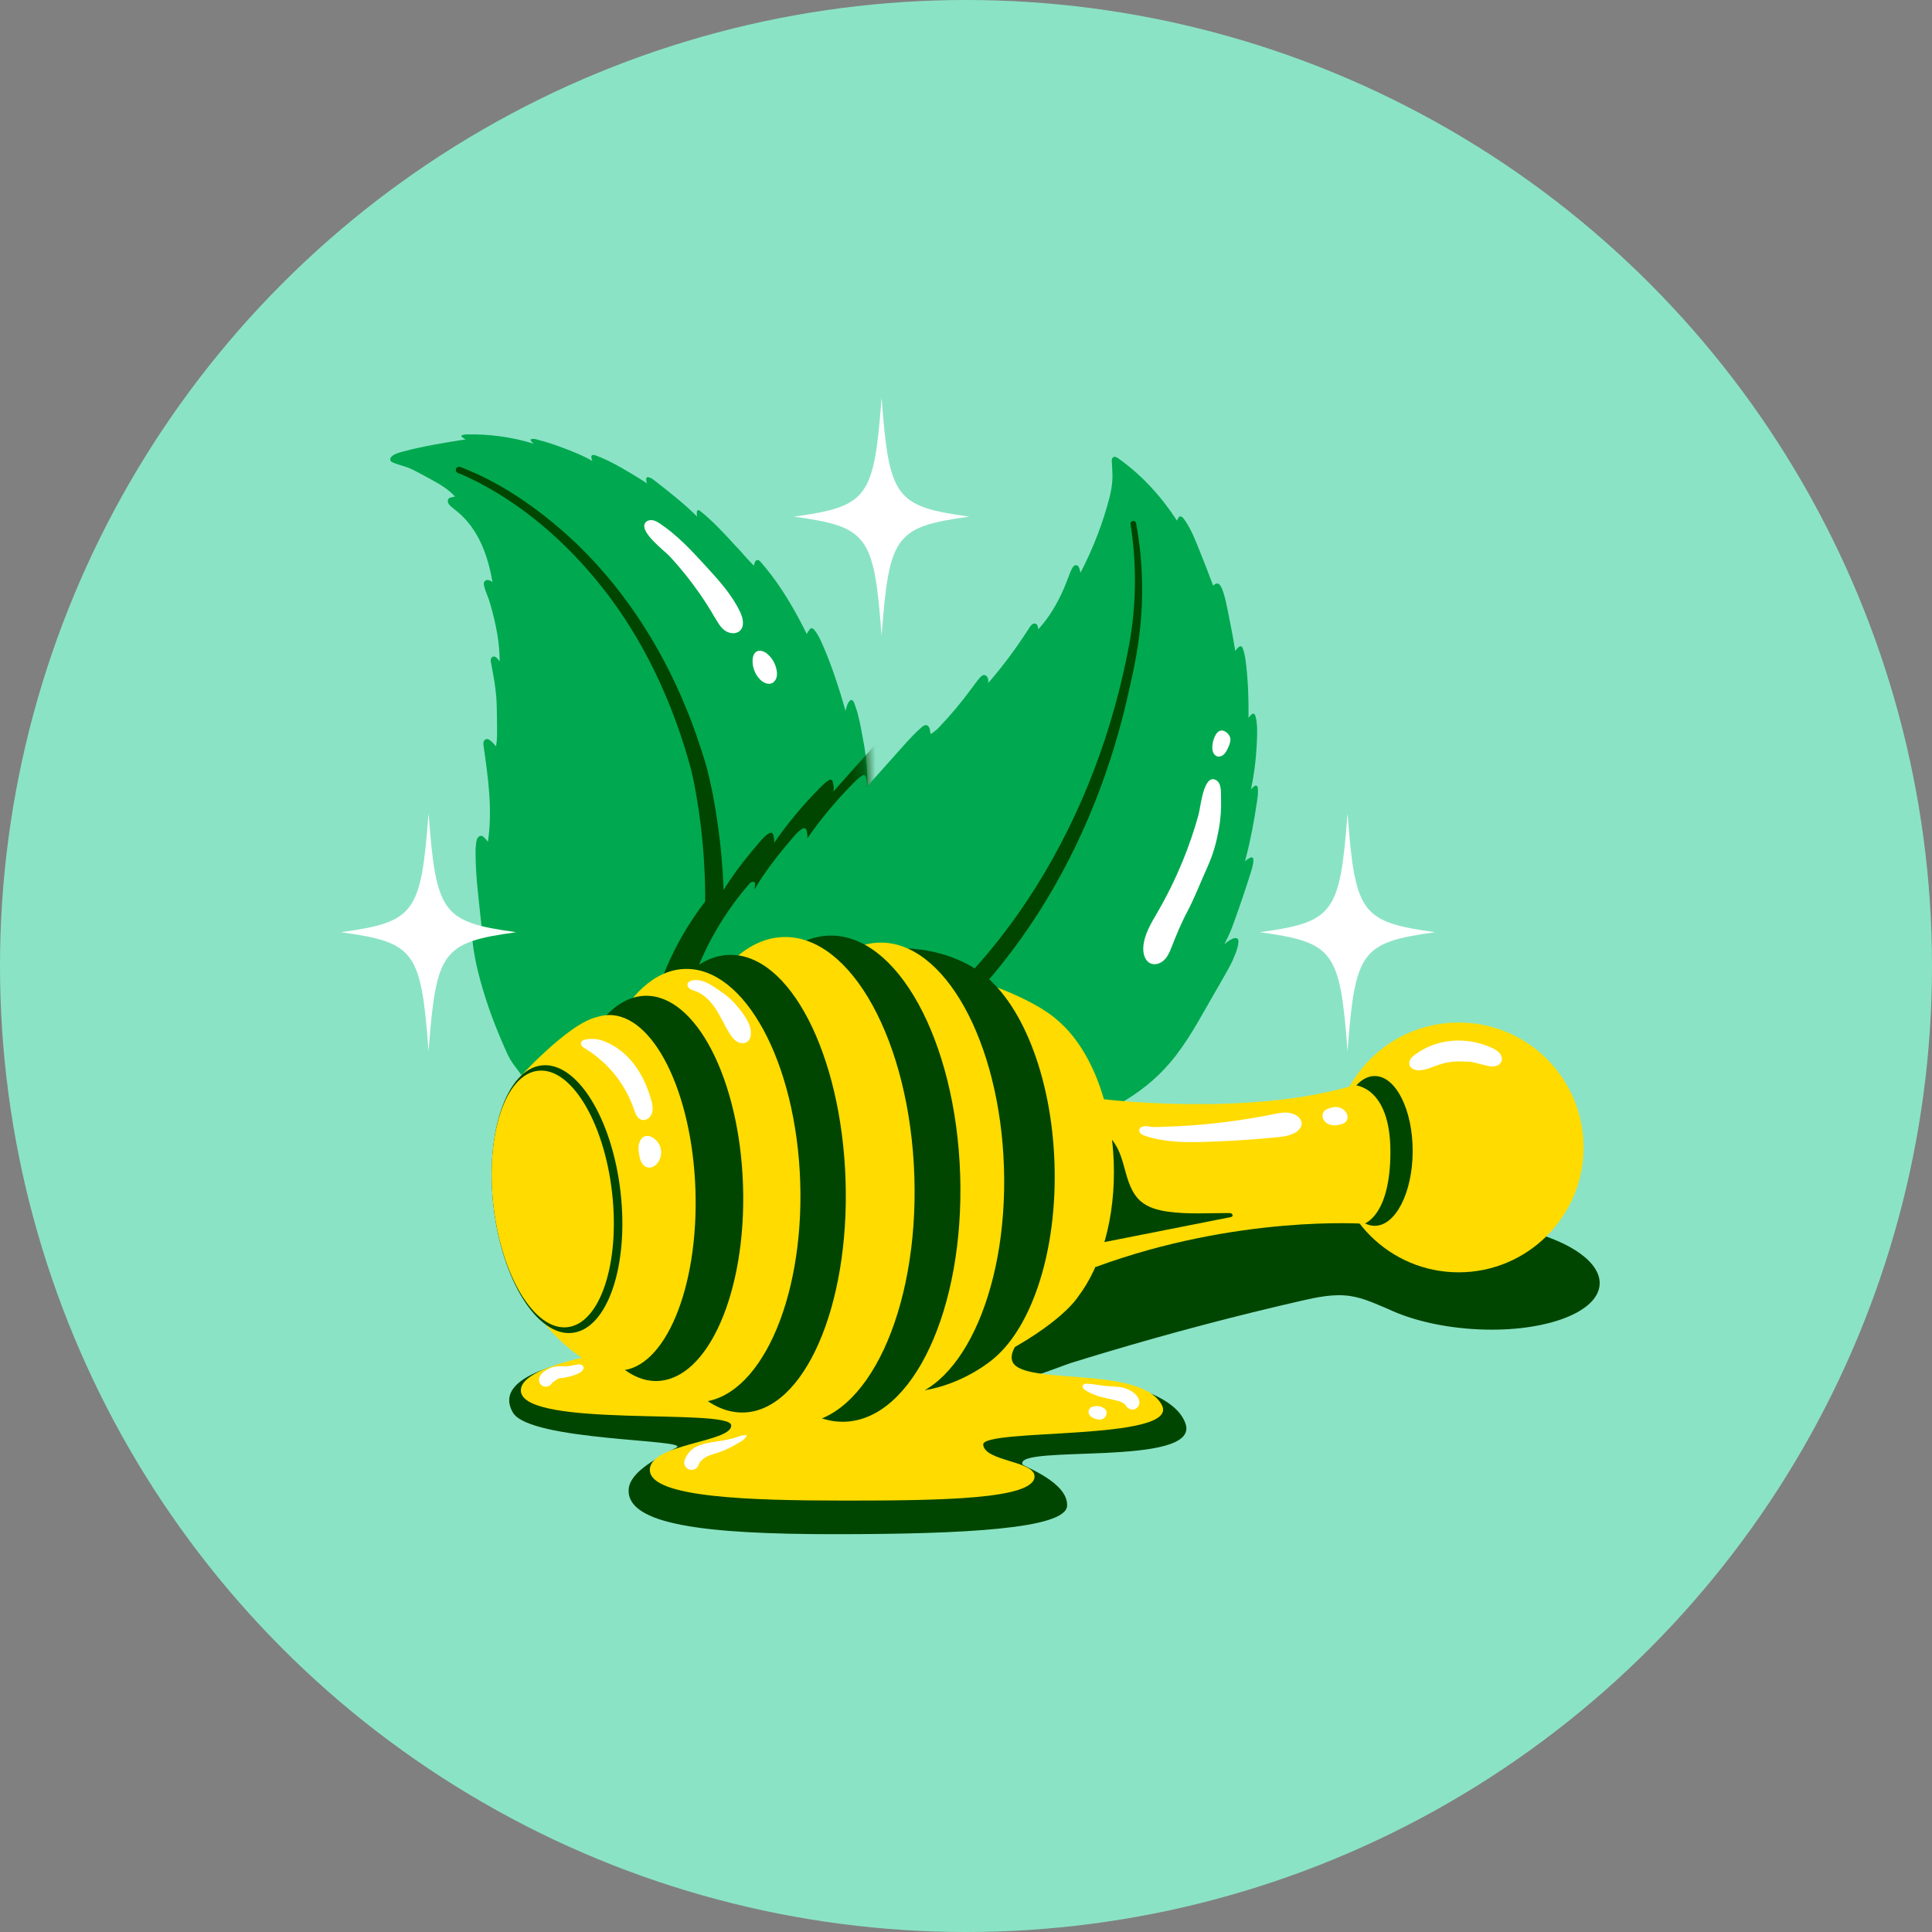 <svg xmlns="http://www.w3.org/2000/svg" fill="none" viewBox="0 0 160 160" height="160" width="160">
<rect x="0" y="0" width="160" height="160" fill="#808080" stroke="none"/>
<circle fill="#8BE3C6" r="80" cy="80" cx="80"></circle>
<g clip-path="url(#clip0_8_22946)">
<path fill="#00A94F" d="M42.082 87.42C41.282 85.677 40.572 83.89 40.022 82.049C39.566 80.519 39.177 78.938 39.083 77.34C39.072 77.164 39.066 76.985 39.113 76.816C39.137 76.728 39.201 76.63 39.292 76.634C39.346 76.634 39.39 76.674 39.431 76.711C39.623 76.894 39.795 77.1 39.944 77.32C39.846 76.421 39.762 75.566 39.66 74.668C39.603 74.141 39.545 73.614 39.498 73.087C39.437 72.357 39.397 71.627 39.387 70.894C39.38 70.502 39.38 70.107 39.447 69.719C39.468 69.59 39.498 69.459 39.579 69.357C39.66 69.256 39.795 69.188 39.92 69.229C39.981 69.249 40.032 69.293 40.079 69.34C40.197 69.455 40.309 69.577 40.407 69.712C40.802 67.084 40.431 64.445 40.052 61.814C40.035 61.703 40.022 61.588 40.042 61.476C40.062 61.365 40.133 61.257 40.241 61.219C40.4 61.165 40.566 61.28 40.687 61.395C40.826 61.523 40.958 61.662 41.079 61.807C41.174 61.284 41.17 60.76 41.163 60.23C41.16 59.939 41.157 59.649 41.153 59.358C41.147 58.814 41.14 58.27 41.099 57.73C41.025 56.781 40.846 55.845 40.667 54.909C40.647 54.811 40.63 54.71 40.647 54.612C40.664 54.514 40.721 54.416 40.812 54.382C40.927 54.338 41.055 54.402 41.143 54.487C41.231 54.571 41.295 54.679 41.383 54.764C41.376 53.22 41.076 51.703 40.657 50.217C40.593 49.987 40.525 49.761 40.444 49.538C40.322 49.2 40.167 48.869 40.089 48.518C40.062 48.393 40.049 48.247 40.127 48.146C40.201 48.048 40.336 48.018 40.458 48.041C40.579 48.065 40.684 48.129 40.789 48.193C40.589 47.109 40.316 46.028 39.856 45.028C39.397 44.028 38.752 43.099 37.904 42.397C37.725 42.248 37.535 42.109 37.36 41.954C37.262 41.87 37.167 41.775 37.117 41.653C37.066 41.532 37.073 41.38 37.16 41.288C37.285 41.157 37.508 41.191 37.674 41.116C37.188 40.572 36.532 40.167 35.894 39.812C35.451 39.562 34.998 39.326 34.549 39.086C34.346 38.978 34.144 38.87 33.931 38.782C33.465 38.589 32.962 38.498 32.502 38.285C32.458 38.265 32.414 38.245 32.384 38.208C32.201 38.015 32.421 37.779 32.583 37.687C32.826 37.546 33.1 37.468 33.37 37.397C35.076 36.941 36.823 36.66 38.569 36.387C38.434 36.323 38.282 36.228 38.184 36.113C38.289 35.995 38.464 35.981 38.62 35.978C40.505 35.931 42.4 36.191 44.2 36.745C44.099 36.664 44.032 36.593 43.954 36.488C43.94 36.471 43.93 36.454 43.93 36.434C43.93 36.4 43.964 36.38 43.998 36.37C44.14 36.319 44.298 36.353 44.444 36.39C45.254 36.6 46.052 36.863 46.832 37.167C47.582 37.461 48.369 37.762 49.058 38.184C49.014 38.089 48.93 37.843 48.994 37.742C49.062 37.637 49.237 37.681 49.332 37.715C50.541 38.164 51.649 38.836 52.751 39.505C53.038 39.677 53.321 39.853 53.598 40.045C53.538 39.931 53.514 39.829 53.514 39.697C53.514 39.63 53.534 39.545 53.598 39.522C53.629 39.512 53.659 39.512 53.69 39.518C53.889 39.552 54.058 39.681 54.217 39.802C55.426 40.745 56.642 41.691 57.726 42.778C57.706 42.643 57.696 42.505 57.72 42.37C57.726 42.332 57.737 42.292 57.764 42.265C57.824 42.214 57.916 42.265 57.976 42.312C59.051 43.163 59.98 44.184 60.905 45.197C61.186 45.467 61.432 45.775 61.692 46.062C61.936 46.329 62.186 46.599 62.439 46.852C62.439 46.754 62.496 46.599 62.54 46.514C62.577 46.444 62.645 46.383 62.723 46.376C62.831 46.366 62.922 46.457 62.993 46.538C64.243 47.96 65.249 49.545 66.145 51.207C66.378 51.639 66.604 52.078 66.82 52.521C66.861 52.369 66.952 52.251 67.053 52.126C67.084 52.085 67.121 52.048 67.168 52.034C67.273 52.001 67.374 52.088 67.445 52.173C67.705 52.49 67.888 52.865 68.057 53.24C68.074 53.277 68.091 53.311 68.104 53.348C68.503 54.24 68.844 55.156 69.158 56.078C69.317 56.541 69.465 57.007 69.611 57.473C69.756 57.939 69.884 58.409 70.023 58.878C70.087 58.581 70.175 58.23 70.398 58.014C70.411 58 70.425 57.986 70.442 57.98C70.496 57.953 70.563 57.976 70.611 58.014C70.736 58.115 70.793 58.372 70.847 58.52C70.925 58.726 70.989 58.939 71.046 59.152C71.158 59.571 71.242 59.996 71.323 60.422C71.459 61.125 71.594 61.831 71.685 62.54C71.833 63.692 71.874 64.861 71.8 66.023C71.506 70.661 68.009 74.495 65.439 78.367C63.483 81.312 61.449 84.214 59.122 86.876C57.301 88.96 55.179 90.967 52.501 91.66C50.612 92.149 48.622 91.937 46.697 91.629C45.984 91.514 45.251 91.379 44.663 90.96C44.106 90.562 43.741 89.954 43.393 89.362C43.018 88.724 42.397 88.092 42.086 87.42H42.082Z"></path>
<mask height="57" width="40" y="35" x="32" maskUnits="userSpaceOnUse" style="mask-type:luminance" id="mask0_8_22946">
<path fill="white" d="M42.082 87.42C41.282 85.677 40.572 83.89 40.022 82.049C39.566 80.519 39.177 78.938 39.083 77.34C39.072 77.164 39.066 76.985 39.113 76.816C39.137 76.728 39.201 76.63 39.292 76.634C39.346 76.634 39.39 76.674 39.431 76.711C39.623 76.894 39.795 77.1 39.944 77.32C39.846 76.421 39.762 75.566 39.66 74.668C39.603 74.141 39.545 73.614 39.498 73.087C39.437 72.357 39.397 71.627 39.387 70.894C39.38 70.502 39.38 70.107 39.447 69.719C39.468 69.59 39.498 69.459 39.579 69.357C39.66 69.256 39.795 69.188 39.92 69.229C39.981 69.249 40.032 69.293 40.079 69.34C40.197 69.455 40.309 69.577 40.407 69.712C40.802 67.084 40.431 64.445 40.052 61.814C40.035 61.703 40.022 61.588 40.042 61.476C40.062 61.365 40.133 61.257 40.241 61.219C40.4 61.165 40.566 61.28 40.687 61.395C40.826 61.523 40.958 61.662 41.079 61.807C41.174 61.284 41.17 60.76 41.163 60.23C41.16 59.939 41.157 59.649 41.153 59.358C41.147 58.814 41.14 58.27 41.099 57.73C41.025 56.781 40.846 55.845 40.667 54.909C40.647 54.811 40.63 54.71 40.647 54.612C40.664 54.514 40.721 54.416 40.812 54.382C40.927 54.338 41.055 54.402 41.143 54.487C41.231 54.571 41.295 54.679 41.383 54.764C41.376 53.22 41.076 51.703 40.657 50.217C40.593 49.987 40.525 49.761 40.444 49.538C40.322 49.2 40.167 48.869 40.089 48.518C40.062 48.393 40.049 48.247 40.127 48.146C40.201 48.048 40.336 48.018 40.458 48.041C40.579 48.065 40.684 48.129 40.789 48.193C40.589 47.109 40.316 46.028 39.856 45.028C39.397 44.028 38.752 43.099 37.904 42.397C37.725 42.248 37.535 42.109 37.36 41.954C37.262 41.87 37.167 41.775 37.117 41.653C37.066 41.532 37.073 41.38 37.16 41.288C37.285 41.157 37.508 41.191 37.674 41.116C37.188 40.572 36.532 40.167 35.894 39.812C35.451 39.562 34.998 39.326 34.549 39.086C34.346 38.978 34.144 38.87 33.931 38.782C33.465 38.589 32.962 38.498 32.502 38.285C32.458 38.265 32.414 38.245 32.384 38.208C32.201 38.015 32.421 37.779 32.583 37.687C32.826 37.546 33.1 37.468 33.37 37.397C35.076 36.941 36.823 36.66 38.569 36.387C38.434 36.323 38.282 36.228 38.184 36.113C38.289 35.995 38.464 35.981 38.62 35.978C40.505 35.931 42.4 36.191 44.2 36.745C44.099 36.664 44.032 36.593 43.954 36.488C43.94 36.471 43.93 36.454 43.93 36.434C43.93 36.4 43.964 36.38 43.998 36.37C44.14 36.319 44.298 36.353 44.444 36.39C45.254 36.6 46.052 36.863 46.832 37.167C47.582 37.461 48.369 37.762 49.058 38.184C49.014 38.089 48.93 37.843 48.994 37.742C49.062 37.637 49.237 37.681 49.332 37.715C50.541 38.164 51.649 38.836 52.751 39.505C53.038 39.677 53.321 39.853 53.598 40.045C53.538 39.931 53.514 39.829 53.514 39.697C53.514 39.63 53.534 39.545 53.598 39.522C53.629 39.512 53.659 39.512 53.69 39.518C53.889 39.552 54.058 39.681 54.217 39.802C55.426 40.745 56.642 41.691 57.726 42.778C57.706 42.643 57.696 42.505 57.72 42.37C57.726 42.332 57.737 42.292 57.764 42.265C57.824 42.214 57.916 42.265 57.976 42.312C59.051 43.163 59.98 44.184 60.905 45.197C61.186 45.467 61.432 45.775 61.692 46.062C61.936 46.329 62.186 46.599 62.439 46.852C62.439 46.754 62.496 46.599 62.54 46.514C62.577 46.444 62.645 46.383 62.723 46.376C62.831 46.366 62.922 46.457 62.993 46.538C64.243 47.96 65.249 49.545 66.145 51.207C66.378 51.639 66.604 52.078 66.82 52.521C66.861 52.369 66.952 52.251 67.053 52.126C67.084 52.085 67.121 52.048 67.168 52.034C67.273 52.001 67.374 52.088 67.445 52.173C67.705 52.49 67.888 52.865 68.057 53.24C68.074 53.277 68.091 53.311 68.104 53.348C68.503 54.24 68.844 55.156 69.158 56.078C69.317 56.541 69.465 57.007 69.611 57.473C69.756 57.939 69.884 58.409 70.023 58.878C70.087 58.581 70.175 58.23 70.398 58.014C70.411 58 70.425 57.986 70.442 57.98C70.496 57.953 70.563 57.976 70.611 58.014C70.736 58.115 70.793 58.372 70.847 58.52C70.925 58.726 70.989 58.939 71.046 59.152C71.158 59.571 71.242 59.996 71.323 60.422C71.459 61.125 71.594 61.831 71.685 62.54C71.833 63.692 71.874 64.861 71.8 66.023C71.506 70.661 68.009 74.495 65.439 78.367C63.483 81.312 61.449 84.214 59.122 86.876C57.301 88.96 55.179 90.967 52.501 91.66C50.612 92.149 48.622 91.937 46.697 91.629C45.984 91.514 45.251 91.379 44.663 90.96C44.106 90.562 43.741 89.954 43.393 89.362C43.018 88.724 42.397 88.092 42.086 87.42H42.082Z"></path>
</mask>
<g mask="url(#mask0_8_22946)">
<path fill="#004600" d="M55.044 80.495C56.061 77.988 57.493 75.651 59.264 73.61C59.328 73.536 59.399 73.458 59.49 73.421C59.635 73.36 59.787 73.431 59.78 73.597C59.774 73.745 59.75 73.894 59.709 74.039C59.838 73.884 59.929 73.691 60.037 73.519C60.149 73.343 60.263 73.168 60.382 72.992C60.77 72.414 61.182 71.85 61.615 71.3C62.047 70.749 62.49 70.215 62.946 69.692C63.152 69.455 63.364 69.215 63.628 69.043C63.723 68.982 63.848 68.928 63.942 68.989C64.003 69.029 64.03 69.107 64.047 69.178C64.098 69.381 64.121 69.59 64.111 69.8C65.249 68.151 66.51 66.651 67.918 65.229C68.138 65.01 68.361 64.79 68.621 64.624C68.682 64.587 68.756 64.55 68.824 64.57C68.905 64.594 68.942 64.682 68.969 64.763C69.043 65.016 69.063 65.283 69.023 65.543C69.959 64.486 70.871 63.476 71.81 62.419C72.158 62.027 72.506 61.631 72.874 61.257C73.1 61.027 73.333 60.804 73.577 60.594C73.688 60.5 73.82 60.405 73.965 60.429C74.107 60.456 74.201 60.594 74.239 60.736C74.276 60.878 74.272 61.023 74.31 61.165C74.58 61.007 74.793 60.838 75.009 60.608C75.975 59.594 76.877 58.52 77.705 57.389C77.931 57.081 78.15 56.77 78.4 56.487C78.492 56.385 78.603 56.281 78.738 56.277C78.877 56.277 78.999 56.392 79.049 56.52C79.1 56.649 79.093 56.794 79.086 56.936C80.35 55.48 81.465 53.967 82.502 52.342C82.616 52.159 82.802 51.95 83.005 52.024C83.181 52.088 83.218 52.315 83.225 52.497C84.106 51.538 84.782 50.403 85.305 49.214C85.444 48.899 85.566 48.578 85.691 48.258C85.809 47.953 85.913 47.612 86.093 47.342C86.248 47.109 86.505 47.122 86.613 47.393C86.667 47.524 86.674 47.673 86.728 47.801C87.751 45.829 88.565 43.744 89.123 41.592C89.248 41.109 89.335 40.616 89.366 40.116C89.396 39.609 89.339 39.109 89.319 38.606C89.312 38.474 89.319 38.316 89.43 38.241C89.558 38.157 89.724 38.241 89.849 38.333C91.795 39.697 93.416 41.491 94.71 43.484C94.798 43.373 94.815 43.19 94.95 43.15C95.075 43.113 95.19 43.224 95.267 43.325C95.45 43.565 95.609 43.822 95.751 44.086C96.021 44.586 96.237 45.109 96.45 45.636C96.886 46.71 97.308 47.791 97.713 48.879C97.831 48.761 97.98 48.649 98.135 48.714C98.203 48.74 98.254 48.801 98.294 48.859C98.412 49.028 98.487 49.224 98.551 49.419C98.706 49.889 98.808 50.376 98.906 50.859C99.139 51.997 99.358 53.139 99.544 54.284C99.615 54.179 99.71 54.058 99.811 53.977C99.872 53.926 99.953 53.879 100.027 53.902C100.105 53.926 100.145 54.01 100.172 54.085C100.321 54.487 100.382 54.916 100.433 55.341C100.605 56.77 100.662 58.382 100.639 59.824C100.71 59.716 100.804 59.635 100.892 59.544C100.919 59.517 100.949 59.49 100.987 59.48C101.047 59.463 101.112 59.493 101.152 59.544C101.193 59.594 101.21 59.655 101.226 59.716C101.365 60.246 101.365 60.804 101.348 61.354C101.348 61.385 101.348 61.412 101.348 61.442C101.297 62.878 101.152 64.351 100.838 65.753C100.909 65.678 100.98 65.604 101.058 65.537C101.095 65.506 101.128 65.472 101.172 65.452C101.216 65.432 101.267 65.425 101.311 65.445C101.389 65.483 101.409 65.58 101.419 65.665C101.453 66.06 101.385 66.469 101.328 66.857C101.108 68.317 100.845 69.779 100.477 71.208C100.433 71.377 100.389 71.546 100.345 71.719C100.47 71.58 100.629 71.469 100.801 71.401C100.845 71.384 100.895 71.367 100.943 71.384C101.034 71.414 101.051 71.529 101.047 71.624C101.034 71.969 100.933 72.303 100.828 72.631C100.399 74.005 99.936 75.367 99.446 76.722C99.341 77.009 99.233 77.299 99.115 77.579C99.014 77.819 98.902 78.052 98.781 78.282C98.72 78.397 98.71 78.454 98.659 78.576C98.814 78.417 98.99 78.292 99.183 78.184C99.297 78.12 99.419 78.063 99.547 78.059C99.608 78.059 99.672 78.066 99.723 78.106C99.804 78.171 99.811 78.289 99.804 78.394C99.781 78.738 99.672 79.069 99.544 79.39C99.416 79.715 99.281 80.032 99.115 80.343C99.098 80.377 99.078 80.414 99.058 80.448C98.804 80.921 98.534 81.387 98.267 81.853C98.085 82.17 97.902 82.484 97.72 82.802C96.585 84.765 95.582 86.7 94.109 88.423C91.785 91.136 88.464 92.849 85.018 93.781C81.573 94.713 77.975 94.926 74.404 95.051C70.384 95.193 66.108 95.169 62.699 93.031C61.287 92.143 60.101 90.933 59.054 89.633C56.936 87.004 53.774 83.616 55.041 80.488L55.044 80.495Z"></path>
</g>
<path fill="#004600" d="M38.11 38.667C41.41 39.92 44.356 41.974 46.977 44.309C51.342 48.251 54.646 53.284 56.848 58.716C57.433 60.111 57.94 61.632 58.389 63.074C58.659 63.993 58.862 64.956 59.051 65.891C60.335 72.692 60.247 79.728 58.906 86.518C58.811 87.015 58.331 87.339 57.835 87.244C57.325 87.146 56.997 86.64 57.119 86.133C58.683 79.039 58.865 71.587 57.399 64.456C57.304 64.057 57.213 63.618 57.092 63.229C56.088 59.652 54.676 56.169 52.805 52.956C51.95 51.494 50.964 50.024 49.913 48.697C46.907 44.883 43.127 41.586 38.715 39.505C38.455 39.383 38.184 39.268 37.924 39.174C37.786 39.12 37.715 38.964 37.765 38.826C37.816 38.687 37.968 38.62 38.107 38.667H38.11Z"></path>
<path fill="#00A94F" d="M57.801 80.12C58.817 77.614 60.25 75.276 62.02 73.236C62.084 73.161 62.155 73.083 62.246 73.046C62.391 72.986 62.544 73.056 62.537 73.222C62.53 73.371 62.506 73.519 62.466 73.665C62.594 73.509 62.685 73.317 62.793 73.144C62.905 72.969 63.02 72.793 63.138 72.617C63.526 72.04 63.939 71.475 64.371 70.925C64.8 70.378 65.246 69.841 65.702 69.317C65.908 69.08 66.121 68.841 66.384 68.668C66.479 68.607 66.604 68.553 66.698 68.614C66.759 68.655 66.786 68.732 66.803 68.803C66.854 69.006 66.878 69.216 66.867 69.425C68.006 67.776 69.266 66.276 70.675 64.854C70.894 64.635 71.117 64.415 71.377 64.25C71.438 64.213 71.512 64.175 71.58 64.196C71.661 64.219 71.698 64.307 71.725 64.388C71.799 64.641 71.82 64.908 71.779 65.168C72.715 64.111 73.627 63.101 74.566 62.044C74.914 61.652 75.262 61.257 75.63 60.882C75.857 60.652 76.09 60.429 76.333 60.22C76.444 60.125 76.576 60.03 76.721 60.054C76.863 60.081 76.958 60.22 76.995 60.361C77.032 60.503 77.029 60.649 77.066 60.791C77.336 60.632 77.549 60.463 77.765 60.233C78.731 59.22 79.633 58.145 80.461 57.014C80.687 56.706 80.907 56.396 81.157 56.112C81.248 56.011 81.36 55.906 81.495 55.902C81.633 55.902 81.755 56.017 81.805 56.146C81.856 56.277 81.849 56.419 81.843 56.561C83.106 55.105 84.221 53.592 85.258 51.967C85.373 51.784 85.559 51.575 85.761 51.649C85.937 51.714 85.974 51.94 85.981 52.122C86.862 51.163 87.538 50.028 88.062 48.839C88.2 48.525 88.322 48.204 88.447 47.883C88.565 47.579 88.67 47.237 88.849 46.967C89.004 46.734 89.261 46.748 89.369 47.018C89.423 47.15 89.43 47.298 89.484 47.427C90.507 45.454 91.322 43.37 91.879 41.218C92.004 40.735 92.092 40.241 92.122 39.742C92.153 39.242 92.095 38.735 92.075 38.231C92.068 38.1 92.075 37.941 92.186 37.867C92.315 37.782 92.48 37.867 92.605 37.958C94.551 39.323 96.173 41.116 97.466 43.109C97.554 42.998 97.571 42.816 97.706 42.775C97.831 42.738 97.946 42.849 98.024 42.951C98.206 43.191 98.365 43.447 98.507 43.711C98.777 44.211 98.993 44.734 99.206 45.261C99.642 46.336 100.064 47.416 100.47 48.504C100.588 48.386 100.736 48.275 100.892 48.339C100.959 48.366 101.01 48.427 101.051 48.484C101.169 48.653 101.243 48.849 101.307 49.045C101.463 49.514 101.564 50.001 101.662 50.484C101.895 51.622 102.115 52.764 102.3 53.909C102.371 53.804 102.466 53.683 102.567 53.602C102.628 53.551 102.709 53.504 102.784 53.528C102.861 53.551 102.902 53.636 102.929 53.71C103.077 54.112 103.138 54.541 103.189 54.967C103.361 56.396 103.419 58.007 103.395 59.449C103.466 59.341 103.561 59.26 103.648 59.169C103.675 59.142 103.706 59.115 103.743 59.105C103.804 59.088 103.868 59.118 103.908 59.169C103.949 59.22 103.966 59.281 103.983 59.341C104.121 59.872 104.121 60.429 104.104 60.98C104.104 61.01 104.104 61.037 104.104 61.068C104.054 62.503 103.908 63.976 103.594 65.378C103.665 65.304 103.736 65.229 103.814 65.162C103.851 65.131 103.885 65.098 103.929 65.077C103.973 65.057 104.023 65.05 104.067 65.071C104.145 65.108 104.165 65.206 104.175 65.29C104.209 65.685 104.142 66.094 104.084 66.483C103.865 67.942 103.601 69.405 103.233 70.834C103.189 71.002 103.145 71.171 103.101 71.344C103.226 71.205 103.385 71.094 103.557 71.026C103.601 71.009 103.652 70.992 103.699 71.009C103.79 71.04 103.807 71.154 103.804 71.249C103.79 71.594 103.689 71.928 103.584 72.256C103.155 73.631 102.692 74.992 102.203 76.347C102.098 76.634 101.99 76.924 101.871 77.205C101.77 77.445 101.659 77.678 101.537 77.907C101.476 78.022 101.466 78.08 101.415 78.201C101.571 78.043 101.746 77.918 101.939 77.809C102.054 77.745 102.176 77.688 102.304 77.684C102.365 77.684 102.429 77.691 102.48 77.732C102.561 77.796 102.567 77.914 102.561 78.019C102.537 78.363 102.429 78.695 102.3 79.015C102.172 79.336 102.037 79.657 101.871 79.968C101.855 80.002 101.834 80.039 101.814 80.073C101.561 80.546 101.29 81.012 101.024 81.478C100.841 81.796 100.659 82.11 100.476 82.427C99.341 84.39 98.338 86.326 96.865 88.049C94.541 90.761 91.22 92.474 87.775 93.406C84.329 94.338 80.731 94.551 77.161 94.676C73.141 94.818 68.864 94.795 65.455 92.656C64.043 91.768 62.858 90.558 61.81 89.258C59.692 86.63 56.53 83.241 57.797 80.113L57.801 80.12Z"></path>
<path fill="white" d="M59.216 51.156C59.439 51.545 59.666 51.953 60.031 52.217C60.395 52.48 60.946 52.544 61.274 52.24C61.686 51.855 61.53 51.173 61.287 50.666C60.611 49.247 59.534 48.065 58.47 46.903C57.298 45.623 56.108 44.332 54.666 43.37C54.47 43.238 54.261 43.113 54.028 43.079C53.794 43.045 53.528 43.13 53.413 43.336C52.984 44.099 55.051 45.626 55.49 46.102C56.399 47.089 57.24 48.139 58 49.244C58.429 49.869 58.835 50.508 59.21 51.166L59.216 51.156Z"></path>
<path fill="#004600" d="M70.739 88.498C83.208 80.998 90.903 67.466 93.521 53.348C94.109 50.072 94.146 46.704 93.626 43.41C93.606 43.282 93.693 43.163 93.822 43.143C93.947 43.123 94.065 43.207 94.089 43.332C94.497 45.555 94.656 47.822 94.561 50.085C94.477 52.345 94.099 54.595 93.585 56.794C90.704 70.276 83.461 82.464 71.722 90.041C71.3 90.319 70.732 90.2 70.455 89.778C70.171 89.349 70.303 88.768 70.739 88.498Z"></path>
<path fill="white" d="M62.473 54.132C62.375 54.281 62.338 54.463 62.328 54.639C62.294 55.23 62.517 55.831 62.929 56.257C63.189 56.527 63.594 56.733 63.936 56.575C64.118 56.49 64.246 56.311 64.304 56.119C64.361 55.926 64.354 55.72 64.321 55.521C64.23 54.987 63.946 54.487 63.53 54.139C63.23 53.886 62.733 53.744 62.473 54.136V54.132Z"></path>
<path fill="white" d="M95.882 75.509C95.349 76.431 94.754 77.377 94.683 78.441C94.646 78.968 94.812 79.59 95.298 79.792C95.666 79.944 96.102 79.792 96.393 79.522C96.683 79.248 96.852 78.877 96.997 78.505C97.399 77.492 97.784 76.525 98.294 75.563C98.916 74.384 99.359 73.225 99.919 71.975C100.48 70.725 100.717 69.898 100.97 68.479C101.088 67.823 101.149 66.898 101.122 66.236C101.102 65.756 101.21 64.868 100.696 64.597C99.669 64.057 99.423 66.871 99.264 67.448C98.896 68.779 98.45 70.087 97.923 71.364C97.335 72.789 96.653 74.178 95.879 75.512L95.882 75.509Z"></path>
<path fill="white" d="M100.96 60.557C100.811 60.639 100.71 60.787 100.632 60.939C100.49 61.223 100.409 61.534 100.399 61.851C100.396 62.01 100.409 62.172 100.47 62.317C100.534 62.463 100.649 62.591 100.801 62.638C100.993 62.696 101.21 62.615 101.355 62.476C101.5 62.338 101.595 62.152 101.683 61.969C101.801 61.723 101.912 61.459 101.895 61.186C101.868 60.794 101.345 60.338 100.956 60.554L100.96 60.557Z"></path>
<path fill="#004600" d="M126.464 101.929C126.062 101.747 125.664 101.558 125.275 101.348C123.589 100.436 121.35 100.162 119.478 99.875C112.975 98.882 106.057 98.929 99.659 100.551C95.653 101.564 91.646 102.797 88.072 104.919C87.143 105.469 86.241 106.084 85.511 106.875C84.778 107.665 84.221 108.652 84.086 109.719C83.886 111.273 82.809 114.036 84.535 114.161C85.295 114.215 87.981 113.097 88.707 112.871C89.656 112.574 90.609 112.283 91.565 111.999C96.902 110.405 102.294 108.979 107.722 107.736C109.074 107.425 110.469 107.125 111.84 107.334C112.948 107.503 113.972 107.996 115.009 108.429C116.793 109.27 119.201 109.874 121.884 110.06C127.566 110.452 132.308 108.81 132.474 106.395C132.599 104.581 130.113 102.848 126.464 101.929Z"></path>
<path fill="#004600" d="M93.189 114.729C93.189 114.729 97.412 115.57 98.186 117.921C99.368 121.522 84.021 119.6 84.677 121.269C84.748 121.448 88.47 122.745 88.372 124.704C88.278 126.603 79.913 127.055 69.117 127.055C58.321 127.055 51.943 126.255 52.061 123.38C52.125 121.836 54.686 120.63 56.02 119.884C57.26 119.188 43.866 119.353 42.481 116.989C40.45 113.516 49.034 112.469 49.034 112.469L93.189 114.725V114.729Z"></path>
<path fill="#FFDB00" d="M49.294 112.229C49.294 112.229 42.994 113.276 43.136 115.205C43.366 118.286 60.412 116.597 60.554 118.026C60.692 119.455 53.703 119.539 53.818 121.779C53.929 124.019 62.067 124.272 70.023 124.272C77.978 124.272 85.646 124.16 85.677 122.282C85.677 120.965 81.593 121.049 81.424 119.651C81.255 118.252 97.808 119.377 96.216 116.354C94.487 113.07 84.809 114.763 83.866 112.803C83.285 111.597 85.906 109.428 85.906 109.428L49.298 112.229H49.294Z"></path>
<path fill="#FFDB00" d="M120.799 105.368C126.512 105.368 131.143 100.737 131.143 95.024C131.143 89.311 126.512 84.68 120.799 84.68C115.086 84.68 110.455 89.311 110.455 95.024C110.455 100.737 115.086 105.368 120.799 105.368Z"></path>
<path fill="#004600" d="M113.85 101.517C115.585 101.517 116.992 98.74 116.992 95.315C116.992 91.889 115.585 89.112 113.85 89.112C112.115 89.112 110.708 91.889 110.708 95.315C110.708 98.74 112.115 101.517 113.85 101.517Z"></path>
<path fill="white" d="M117.212 87.319C117.066 87.427 116.924 87.542 116.826 87.69C116.728 87.839 116.678 88.031 116.728 88.204C116.826 88.528 117.232 88.653 117.57 88.636C118.154 88.606 118.688 88.329 119.245 88.15C119.867 87.944 120.525 87.873 121.177 87.91C121.454 87.927 121.704 87.903 121.975 87.967C122.309 88.048 122.64 88.136 122.975 88.217C123.225 88.281 123.485 88.346 123.741 88.312C123.998 88.281 124.258 88.133 124.349 87.893C124.431 87.673 124.356 87.42 124.211 87.238C124.066 87.055 123.856 86.934 123.647 86.829C122.083 86.065 120.208 85.954 118.58 86.576C118.097 86.761 117.634 87.008 117.218 87.315L117.212 87.319Z"></path>
<path fill="#FFDB00" d="M91.42 91.035C91.42 91.035 103.497 92.497 112.151 89.866C112.151 89.866 115.144 89.92 115.148 95.382C115.148 100.733 112.962 101.348 112.962 101.348C112.962 101.348 102.48 100.601 90.707 104.939L91.42 91.035Z"></path>
<path fill="#004600" d="M93.142 96.794C93.406 97.774 93.703 98.818 94.47 99.483C95.078 100.014 95.902 100.226 96.703 100.341C98.368 100.578 100.064 100.456 101.746 100.459C101.831 100.459 101.919 100.459 101.99 100.503C102.061 100.547 102.108 100.645 102.061 100.716C102.027 100.77 101.956 100.787 101.892 100.801C98.466 101.48 95.044 102.155 91.619 102.834C91.399 102.878 91.136 102.909 90.987 102.74C90.869 102.608 90.879 102.405 90.896 102.226C91.048 100.669 91.2 99.112 91.352 97.554C91.426 96.781 91.504 96.007 91.578 95.237C91.599 95.024 91.544 94.389 91.781 94.288C92.031 94.18 92.261 94.619 92.365 94.784C92.754 95.392 92.953 96.102 93.139 96.791L93.142 96.794Z"></path>
<path fill="white" d="M94.409 93.423C94.305 93.534 94.335 93.723 94.433 93.842C94.531 93.96 94.683 94.014 94.828 94.065C96.429 94.609 98.156 94.615 99.845 94.565C101.79 94.507 103.733 94.382 105.669 94.193C106.206 94.142 106.756 94.078 107.229 93.821C107.533 93.656 107.817 93.359 107.793 93.011C107.749 92.416 107.02 92.153 106.52 92.139C106.148 92.129 105.78 92.207 105.419 92.281C104.966 92.372 104.51 92.46 104.054 92.538C102.365 92.835 100.659 93.048 98.95 93.18C98.095 93.247 97.237 93.291 96.379 93.315C95.997 93.325 95.598 93.365 95.22 93.301C94.97 93.257 94.612 93.213 94.413 93.426L94.409 93.423Z"></path>
<path fill="white" d="M109.553 92.21C109.482 92.436 109.553 92.697 109.712 92.876C109.871 93.055 110.104 93.156 110.34 93.186C110.577 93.217 110.82 93.18 111.05 93.112C111.195 93.072 111.347 93.014 111.452 92.903C111.58 92.767 111.624 92.565 111.587 92.382C111.55 92.2 111.438 92.038 111.293 91.92C111.033 91.703 110.661 91.626 110.337 91.71C110.047 91.784 109.655 91.889 109.553 92.21Z"></path>
<path fill="#FFDB00" d="M92.237 96.321C92.068 91.19 90.231 86.785 87.66 84.565C85.964 82.995 82.606 81.792 82.606 81.792L82.593 83.221C78.735 84.299 75.934 90.035 76.157 96.848C76.36 103.01 78.971 108.128 82.366 109.661L82.343 112.472C87.91 109.648 89.261 107.415 89.261 107.415C91.2 104.888 92.386 100.845 92.237 96.325V96.321Z"></path>
<path fill="#004600" d="M87.329 96.348C87.089 88.991 84.508 82.789 81.082 80.431C81.082 80.431 81.059 80.414 81.049 80.407C81.005 80.377 80.961 80.346 80.914 80.319C78.215 78.549 75.184 78.552 75.184 78.552L75.252 80.299C71.732 82.616 69.337 89.224 69.59 96.929C69.847 104.767 72.759 111.29 76.515 113.256L76.586 115.134C80.025 114.553 82.343 112.469 82.343 112.469C85.491 109.79 87.565 103.547 87.329 96.345V96.348Z"></path>
<path fill="#FFDB00" d="M74.02 115.893C79.399 115.717 83.484 107.107 83.143 96.661C82.802 86.215 78.164 77.889 72.785 78.064C67.405 78.24 63.32 86.851 63.661 97.297C64.002 107.743 68.64 116.068 74.02 115.893Z"></path>
<path fill="#004600" d="M69.961 117.742C75.602 117.557 79.88 108.396 79.517 97.279C79.154 86.161 74.287 77.298 68.647 77.483C63.006 77.667 58.727 86.828 59.09 97.945C59.453 109.063 64.32 117.926 69.961 117.742Z"></path>
<path fill="#FFDB00" d="M66.167 117.882C71.808 117.698 76.086 108.532 75.723 97.409C75.36 86.286 70.493 77.419 64.852 77.603C59.211 77.787 54.933 86.953 55.296 98.076C55.659 109.199 60.526 118.066 66.167 117.882Z"></path>
<path fill="#004600" d="M61.607 116.976C66.599 116.813 70.368 108.198 70.026 97.733C69.685 87.269 65.361 78.917 60.37 79.08C55.378 79.243 51.608 87.859 51.95 98.323C52.291 108.788 56.615 117.139 61.607 116.976Z"></path>
<path fill="#FFDB00" d="M57.879 116.121C62.837 115.959 66.594 107.797 66.27 97.889C65.947 87.982 61.665 80.082 56.707 80.244C51.749 80.406 47.992 88.569 48.315 98.476C48.639 108.383 52.92 116.283 57.879 116.121Z"></path>
<path fill="#004600" d="M54.445 114.367C58.648 114.23 61.822 106.978 61.534 98.169C61.246 89.36 57.606 82.33 53.403 82.468C49.2 82.605 46.026 89.857 46.314 98.666C46.601 107.475 50.242 114.504 54.445 114.367Z"></path>
<path fill="#FFDB00" d="M57.594 98.561C57.328 90.433 54.091 83.941 50.362 84.062C50.065 84.072 49.774 84.123 49.49 84.214C47.021 84.728 42.751 89.521 42.751 89.521L45.078 109.614C48.811 113.962 51.325 113.502 51.325 113.502C55.054 113.381 57.861 106.692 57.594 98.561Z"></path>
<path fill="#004600" d="M47.405 110.382C50.309 110.047 52.093 104.818 51.388 98.702C50.684 92.585 47.758 87.898 44.854 88.233C41.95 88.567 40.166 93.797 40.871 99.913C41.575 106.029 44.501 110.716 47.405 110.382Z"></path>
<path fill="#FFDB00" d="M46.998 109.912C49.71 109.6 51.36 104.593 50.685 98.728C50.01 92.864 47.264 88.363 44.552 88.676C41.841 88.988 40.19 93.995 40.865 99.859C41.541 105.724 44.287 110.224 46.998 109.912Z"></path>
<path fill="white" d="M48.116 86.332C48.041 86.538 48.264 86.724 48.453 86.836C50.332 87.968 51.788 89.778 52.494 91.852C52.615 92.21 52.767 92.629 53.132 92.737C53.497 92.846 53.882 92.541 53.994 92.18C54.108 91.819 54.021 91.427 53.919 91.062C53.595 89.92 53.092 88.815 52.328 87.907C51.757 87.224 51.038 86.66 50.22 86.312C49.913 86.18 49.605 86.055 49.268 86.049C48.98 86.042 48.244 85.991 48.119 86.336L48.116 86.332Z"></path>
<path fill="white" d="M52.987 94.538C52.838 94.869 52.869 95.251 52.93 95.609C52.967 95.835 53.014 96.061 53.126 96.264C53.237 96.467 53.419 96.636 53.642 96.683C53.977 96.754 54.318 96.534 54.507 96.247C54.747 95.889 54.818 95.423 54.693 95.011C54.477 94.298 53.423 93.572 52.984 94.534L52.987 94.538Z"></path>
<path fill="white" d="M57.284 81.975C57.375 82.012 57.47 82.039 57.564 82.069C58.308 82.323 58.95 83.018 59.352 83.674C59.743 84.309 60.041 84.998 60.443 85.623C60.608 85.876 60.797 86.13 61.064 86.278C61.331 86.427 61.686 86.447 61.922 86.251C62.128 86.082 62.196 85.795 62.189 85.532C62.176 84.971 61.885 84.454 61.561 83.991C61.071 83.289 60.483 82.647 59.774 82.167C59.375 81.897 58.977 81.593 58.537 81.387C58.179 81.218 57.777 81.12 57.385 81.181C57.19 81.211 56.973 81.309 56.936 81.502C56.906 81.654 57.007 81.809 57.135 81.897C57.183 81.931 57.237 81.954 57.291 81.978L57.284 81.975Z"></path>
<path fill="white" d="M89.66 114.85C89.69 115.036 89.893 115.134 90.041 115.225C90.22 115.333 90.403 115.418 90.599 115.495C90.947 115.637 91.322 115.725 91.686 115.81C92.058 115.897 92.43 115.958 92.791 116.08C92.717 116.056 92.737 116.056 92.798 116.083C92.832 116.1 92.869 116.117 92.903 116.134C92.97 116.168 93.034 116.215 93.099 116.252C93.061 116.229 93.034 116.195 93.085 116.242C93.112 116.269 93.142 116.293 93.166 116.32C93.217 116.374 93.23 116.364 93.173 116.32C93.203 116.343 93.227 116.401 93.251 116.435C93.433 116.691 93.784 116.837 94.075 116.651C94.369 116.462 94.433 116.134 94.291 115.827C94.105 115.428 93.669 115.158 93.274 115.006C92.852 114.843 92.379 114.833 91.936 114.81C91.511 114.789 91.156 114.725 90.734 114.664C90.511 114.634 90.291 114.61 90.068 114.594C89.903 114.58 89.619 114.61 89.66 114.847V114.85Z"></path>
<path fill="white" d="M90.146 116.901C90.132 117.1 90.271 117.283 90.436 117.377C90.514 117.421 90.595 117.458 90.676 117.489C90.72 117.505 90.767 117.519 90.815 117.529C90.838 117.536 90.862 117.543 90.889 117.546C91.001 117.566 91.119 117.583 91.227 117.546C91.322 117.519 91.403 117.472 91.474 117.404L91.561 117.293C91.612 117.205 91.636 117.114 91.639 117.012C91.646 116.847 91.582 116.735 91.453 116.644C91.325 116.553 91.183 116.489 91.031 116.462C90.896 116.435 90.754 116.438 90.615 116.462C90.504 116.485 90.352 116.519 90.278 116.61C90.254 116.641 90.23 116.668 90.21 116.698C90.173 116.762 90.153 116.833 90.153 116.908L90.146 116.901Z"></path>
<path fill="white" d="M61.763 118.843C61.658 118.884 61.547 118.857 61.435 118.884C61.327 118.907 61.226 118.944 61.121 118.982C60.905 119.059 60.686 119.13 60.459 119.177C59.98 119.282 59.513 119.353 59.047 119.424C58.564 119.498 58.105 119.6 57.659 119.813C57.193 120.035 56.845 120.471 56.686 120.958C56.584 121.262 56.801 121.64 57.115 121.711C57.453 121.789 57.764 121.61 57.868 121.282C57.878 121.252 57.889 121.225 57.899 121.194L57.875 121.255C57.875 121.225 57.926 121.164 57.943 121.133C57.966 121.096 57.99 121.049 58.02 121.019C57.916 121.12 58.02 121.025 58.044 120.998C58.108 120.931 58.179 120.867 58.25 120.809C58.264 120.799 58.392 120.708 58.28 120.785C58.321 120.758 58.358 120.731 58.399 120.704C58.608 120.576 58.696 120.549 58.922 120.471C59.135 120.397 59.355 120.336 59.571 120.265C60.007 120.117 60.419 119.917 60.821 119.691C61.007 119.586 61.192 119.485 61.371 119.373C61.462 119.316 61.554 119.252 61.631 119.177C61.706 119.107 61.736 119.012 61.817 118.948C61.864 118.911 61.814 118.826 61.76 118.846L61.763 118.843Z"></path>
<path fill="white" d="M48.132 113.019C47.987 112.962 47.812 113.009 47.666 113.033C47.518 113.06 47.369 113.094 47.217 113.117C46.974 113.154 46.673 113.161 46.406 113.151C46.068 113.137 45.751 113.188 45.447 113.347C45.17 113.492 44.849 113.692 44.71 113.979C44.579 114.249 44.626 114.614 44.916 114.766C45.197 114.914 45.538 114.833 45.704 114.56C45.737 114.506 45.734 114.509 45.687 114.573C45.704 114.55 45.724 114.529 45.744 114.509C45.764 114.489 45.788 114.468 45.812 114.452C45.754 114.495 45.751 114.499 45.801 114.462C45.913 114.384 46.021 114.3 46.139 114.229C46.166 114.212 46.197 114.195 46.227 114.178C46.281 114.151 46.288 114.148 46.241 114.171C46.291 114.158 46.339 114.144 46.389 114.137C46.342 114.144 46.349 114.141 46.41 114.137C46.47 114.131 46.531 114.121 46.589 114.114C46.66 114.104 46.727 114.094 46.798 114.083C47.062 114.036 47.318 113.969 47.568 113.877C47.855 113.773 48.197 113.651 48.322 113.35C48.379 113.208 48.257 113.073 48.139 113.026L48.132 113.019Z"></path>
<path fill="white" d="M80.269 42.785C74.144 43.633 73.637 44.322 73.009 52.629C72.384 44.322 71.877 43.633 65.749 42.785C71.874 41.937 72.381 41.248 73.009 32.941C73.634 41.248 74.141 41.937 80.269 42.785Z"></path>
<path fill="white" d="M118.857 77.201C112.732 78.049 112.225 78.738 111.597 87.045C110.972 78.738 110.465 78.049 104.337 77.201C110.462 76.353 110.969 75.664 111.597 67.357C112.222 75.664 112.729 76.353 118.857 77.201Z"></path>
<path fill="white" d="M42.751 77.201C36.627 78.049 36.12 78.738 35.492 87.045C34.867 78.738 34.36 78.049 28.232 77.201C34.356 76.353 34.863 75.664 35.492 67.357C36.117 75.664 36.623 76.353 42.751 77.201Z"></path>
</g>
<defs>
<clipPath id="clip0_8_22946">
<rect transform="translate(28.235 32.941)" fill="white" height="94.118" width="104.245"></rect>
</clipPath>
</defs>
</svg>

